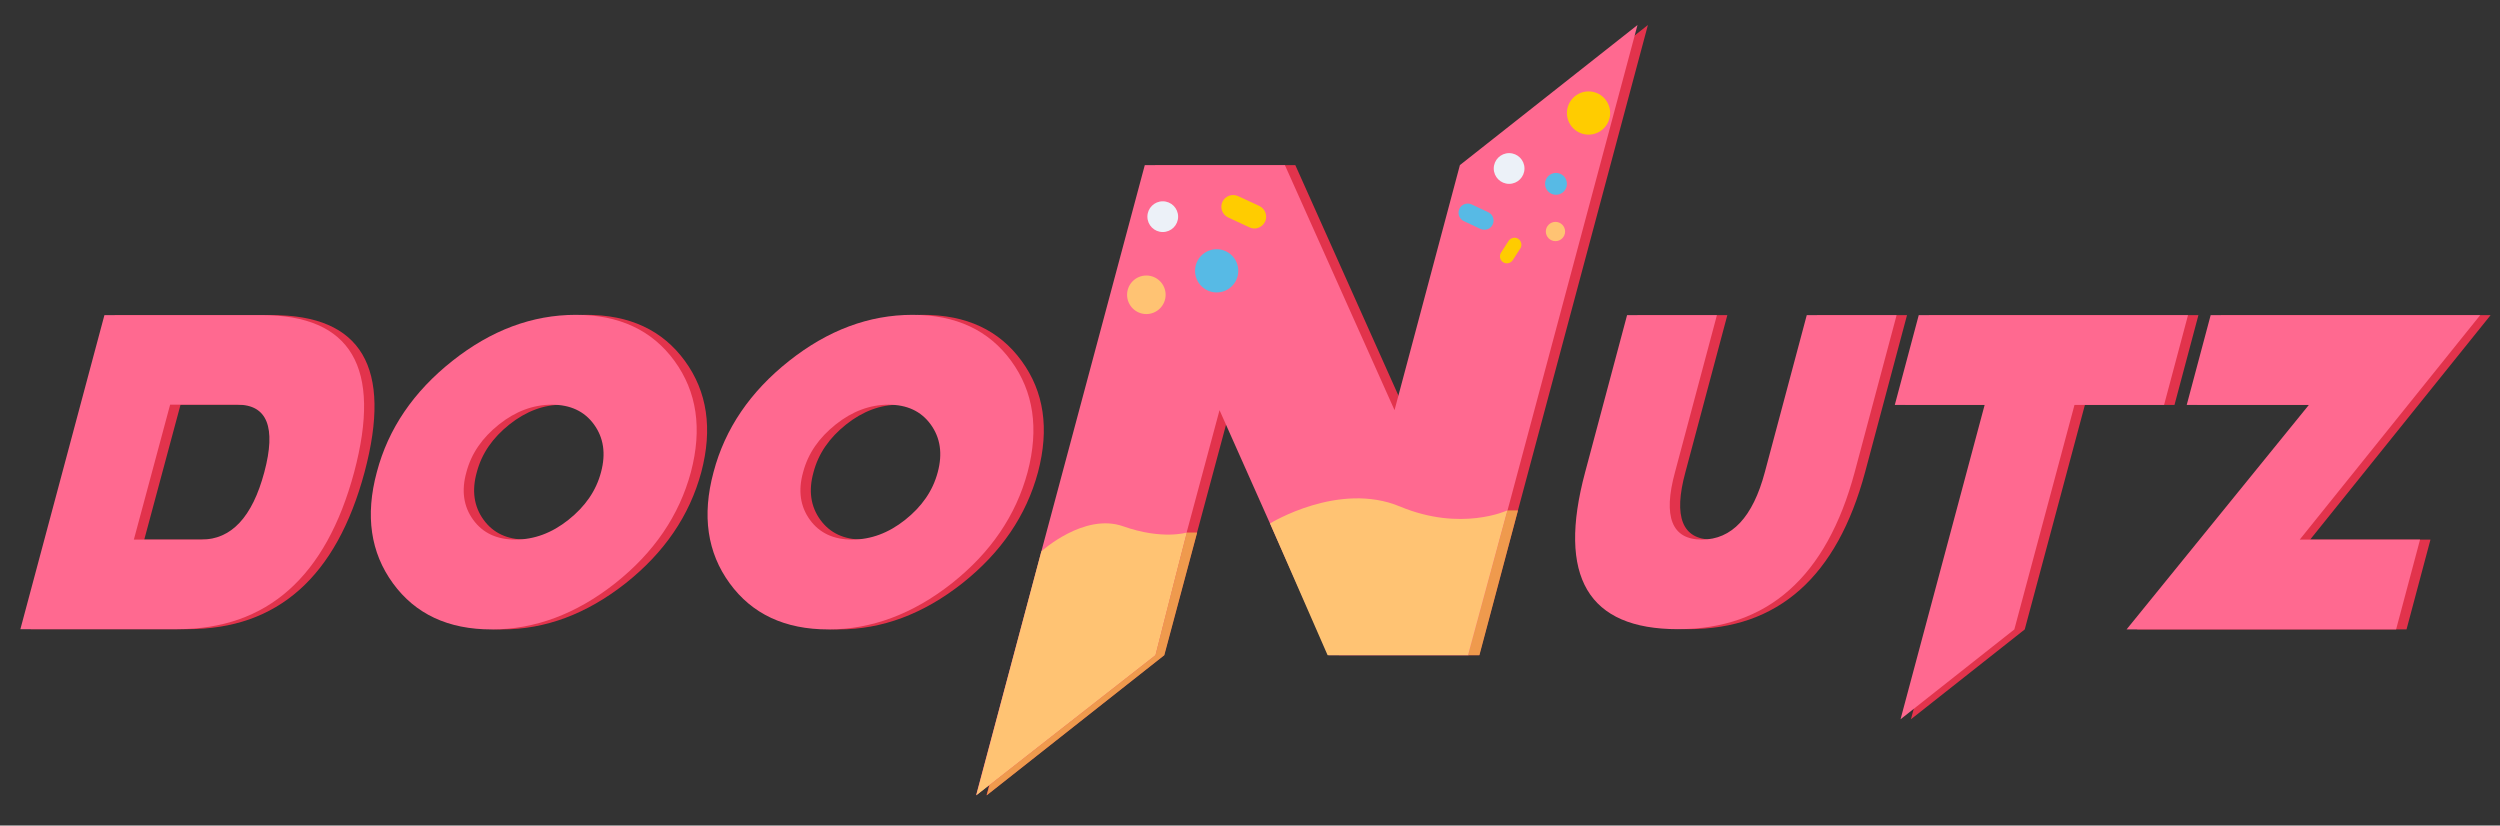 <?xml version="1.0" encoding="utf-8"?>
<!-- Generator: Adobe Illustrator 19.2.0, SVG Export Plug-In . SVG Version: 6.00 Build 0)  -->
<svg version="1.1" id="Lager_1" xmlns="http://www.w3.org/2000/svg" xmlns:xlink="http://www.w3.org/1999/xlink" x="0px" y="0px"
	 viewBox="0 0 960 317" style="enable-background:new 0 0 960 317;" xml:space="preserve">
<rect x="0" y="0" width="960" height="317" fill="#333333" stroke="none"/>
<style type="text/css">
	.st0{fill:#E2334C;}
	.st1{fill:#FF6990;}
	.st2{fill:#EF9A4D;}
	.st3{fill:#FFC373;}
	.st4{fill:#FFCC00;}
	.st5{fill:#57BAE5;}
	.st6{fill:#ECF1F8;}
</style>
<g>
	<g>
		<g>
			<path class="st0" d="M472.3,157.5L447,251.6l-68.2,53.8l64.8-242h53.8l42.1,94.1l25.1-94.1l68.2-53.8l-64.8,242h-53.8
				L472.3,157.5z"/>
		</g>
		<g>
			<g>
				<path class="st1" d="M468.3,157.5L443,251.6l-68.2,53.8l64.8-242h53.8l42.1,94.1l25.1-94.1l68.2-53.8l-64.8,242h-53.8
					L468.3,157.5z"/>
			</g>
		</g>
	</g>
	<g>
		<g>
			<path class="st0" d="M11.8,241.7L44.1,121h60.3c34.5,0,46.3,20.1,35.6,60.3c-10.8,40.2-33.4,60.3-67.9,60.3H11.8z M69.3,155.5
				l-13.9,51.7h25.9c11.5,0,19.6-8.6,24.2-25.9c4.6-17.2,1.1-25.9-10.3-25.9H69.3z"/>
			<path class="st0" d="M192.8,241.7c-16.7,0-29.3-5.9-37.9-17.7c-8.6-11.8-10.7-26-6.2-42.7c4.4-16.7,14.1-30.9,29-42.7
				c14.9-11.8,30.7-17.7,47.4-17.7c16.7,0,29.3,5.9,37.9,17.7c8.6,11.8,10.7,26,6.3,42.7c-4.5,16.7-14.2,30.9-29.1,42.7
				C225.2,235.8,209.4,241.7,192.8,241.7z M222.3,199.6c6.4-5.1,10.6-11.1,12.5-18.3c1.9-7.1,1-13.2-2.7-18.3
				c-3.7-5.1-9.1-7.6-16.2-7.6c-7.1,0-13.9,2.5-20.3,7.6c-6.4,5.1-10.6,11.1-12.5,18.3c-2,7.1-1.1,13.2,2.6,18.3
				c3.7,5.1,9.1,7.6,16.2,7.6C209.1,207.2,215.9,204.7,222.3,199.6z"/>
			<path class="st0" d="M322.1,241.7c-16.7,0-29.3-5.9-37.9-17.7c-8.6-11.8-10.7-26-6.2-42.7c4.4-16.7,14.1-30.9,29-42.7
				c14.9-11.8,30.7-17.7,47.4-17.7c16.7,0,29.3,5.9,37.9,17.7c8.6,11.8,10.7,26,6.3,42.7c-4.5,16.7-14.2,30.9-29.1,42.7
				C354.5,235.8,338.7,241.7,322.1,241.7z M351.6,199.6c6.4-5.1,10.6-11.1,12.5-18.3c1.9-7.1,1-13.2-2.7-18.3
				c-3.7-5.1-9.1-7.6-16.2-7.6c-7.1,0-13.9,2.5-20.3,7.6c-6.4,5.1-10.6,11.1-12.5,18.3c-2,7.1-1.1,13.2,2.6,18.3
				c3.7,5.1,9.1,7.6,16.2,7.6C338.4,207.2,345.2,204.7,351.6,199.6z"/>
		</g>
		<g>
			<g>
				<path class="st1" d="M7.8,241.7L40.1,121h60.3c34.5,0,46.3,20.1,35.6,60.3c-10.8,40.2-33.4,60.3-67.9,60.3H7.8z M65.3,155.5
					l-13.9,51.7h25.9c11.5,0,19.6-8.6,24.2-25.9c4.6-17.2,1.1-25.9-10.3-25.9H65.3z"/>
				<path class="st1" d="M188.8,241.7c-16.7,0-29.3-5.9-37.9-17.7c-8.6-11.8-10.7-26-6.2-42.7c4.4-16.7,14.1-30.9,29-42.7
					c14.9-11.8,30.7-17.7,47.4-17.7c16.7,0,29.3,5.9,37.9,17.7c8.6,11.8,10.7,26,6.3,42.7c-4.5,16.7-14.2,30.9-29.1,42.7
					C221.2,235.8,205.4,241.7,188.8,241.7z M218.3,199.6c6.4-5.1,10.6-11.1,12.5-18.3c1.9-7.1,1-13.2-2.7-18.3
					c-3.7-5.1-9.1-7.6-16.2-7.6c-7.1,0-13.9,2.5-20.3,7.6c-6.4,5.1-10.6,11.1-12.5,18.3c-2,7.1-1.1,13.2,2.6,18.3
					c3.7,5.1,9.1,7.6,16.2,7.6C205.1,207.2,211.9,204.7,218.3,199.6z"/>
				<path class="st1" d="M318.1,241.7c-16.7,0-29.3-5.9-37.9-17.7c-8.6-11.8-10.7-26-6.2-42.7c4.4-16.7,14.1-30.9,29-42.7
					c14.9-11.8,30.7-17.7,47.4-17.7c16.7,0,29.3,5.9,37.9,17.7c8.6,11.8,10.7,26,6.3,42.7c-4.5,16.7-14.2,30.9-29.1,42.7
					C350.5,235.8,334.7,241.7,318.1,241.7z M347.6,199.6c6.4-5.1,10.6-11.1,12.5-18.3c1.9-7.1,1-13.2-2.7-18.3
					c-3.7-5.1-9.1-7.6-16.2-7.6c-7.1,0-13.9,2.5-20.3,7.6c-6.4,5.1-10.6,11.1-12.5,18.3c-2,7.1-1.1,13.2,2.6,18.3
					c3.7,5.1,9.1,7.6,16.2,7.6C334.4,207.2,341.2,204.7,347.6,199.6z"/>
			</g>
		</g>
	</g>
	<g>
		<g>
			<path class="st0" d="M612.7,181.3l16.1-60.3h34.5l-16.1,60.3c-4.7,17.2-1.2,25.9,10.3,25.9c11.5,0,19.6-8.6,24.2-25.9l16.1-60.3
				h34.5l-16.1,60.3c-10.8,40.2-33.4,60.3-67.9,60.3S601.9,221.5,612.7,181.3z"/>
			<path class="st0" d="M800.6,155.5l-23.1,86.2l-43.7,34.5l32.3-120.7h-34.5l9.2-34.5h103.4l-9.2,34.5H800.6z"/>
			<path class="st0" d="M956.4,121l-69.3,86.2h46.2l-9.2,34.5H820.6l70-86.2h-46.9l9.2-34.5H956.4z"/>
		</g>
		<g>
			<g>
				<path class="st1" d="M608.7,181.3l16.1-60.3h34.5l-16.1,60.3c-4.7,17.2-1.2,25.9,10.3,25.9c11.5,0,19.6-8.6,24.2-25.9l16.1-60.3
					h34.5l-16.1,60.3c-10.8,40.2-33.4,60.3-67.9,60.3S597.9,221.5,608.7,181.3z"/>
				<path class="st1" d="M796.6,155.5l-23.1,86.2l-43.7,34.5l32.3-120.7h-34.5l9.2-34.5h103.4l-9.2,34.5H796.6z"/>
				<path class="st1" d="M952.4,121l-69.3,86.2h46.2l-9.2,34.5H816.6l70-86.2h-46.9l9.2-34.5H952.4z"/>
			</g>
		</g>
	</g>
	<polyline class="st2" points="455.7,204.5 459.7,204.5 447.1,251.6 378.9,305.4 380,301.4 443.7,251.6 455.7,204.5 	"/>
	<polyline class="st2" points="578.8,196 582.9,196 568.1,251.6 563.7,251.6 578.8,196 	"/>
	<path class="st3" d="M399.9,211.7c0,0,16.4-14.9,31.4-9.6c15,5.3,24.4,2.4,24.4,2.4l-12,47.1l-68.8,53.8L399.9,211.7z"/>
	<path class="st3" d="M487.7,201c0,0,26.4-16.3,49.9-6.5c23.5,9.8,41.2,1.5,41.2,1.5l-15.1,55.6h-53.9L487.7,201z"/>
	<circle class="st4" cx="610" cy="43.4" r="8.3"/>
	<circle class="st5" cx="467.2" cy="104" r="8.3"/>
	<circle class="st5" cx="597.5" cy="70.6" r="4.2"/>
	<circle class="st6" cx="446.5" cy="83.2" r="5.9"/>
	<circle class="st6" cx="579.5" cy="64.7" r="5.9"/>
	<path class="st4" d="M479.8,87.3l-8.2-3.8c-2.3-1.1-3.2-3.8-2.2-6c1.1-2.3,3.8-3.2,6-2.2l8.2,3.8c2.3,1.1,3.2,3.8,2.2,6
		C484.7,87.4,482,88.4,479.8,87.3z"/>
	<path class="st4" d="M576.4,97l2.9-4.5c0.8-1.2,2.5-1.6,3.7-0.8c1.2,0.8,1.6,2.5,0.8,3.7l-2.9,4.5c-0.8,1.2-2.5,1.6-3.7,0.8
		C576,99.9,575.6,98.2,576.4,97z"/>
	<circle class="st3" cx="440.2" cy="113.2" r="7.4"/>
	<circle class="st3" cx="597.3" cy="88.9" r="3.7"/>
	<path class="st5" d="M568.5,87.9l-6.4-3c-1.8-0.8-2.5-3-1.7-4.7c0.8-1.8,3-2.5,4.7-1.7l6.4,3c1.8,0.8,2.5,3,1.7,4.7
		C572.4,88,570.3,88.7,568.5,87.9z"/>
</g>
</svg>